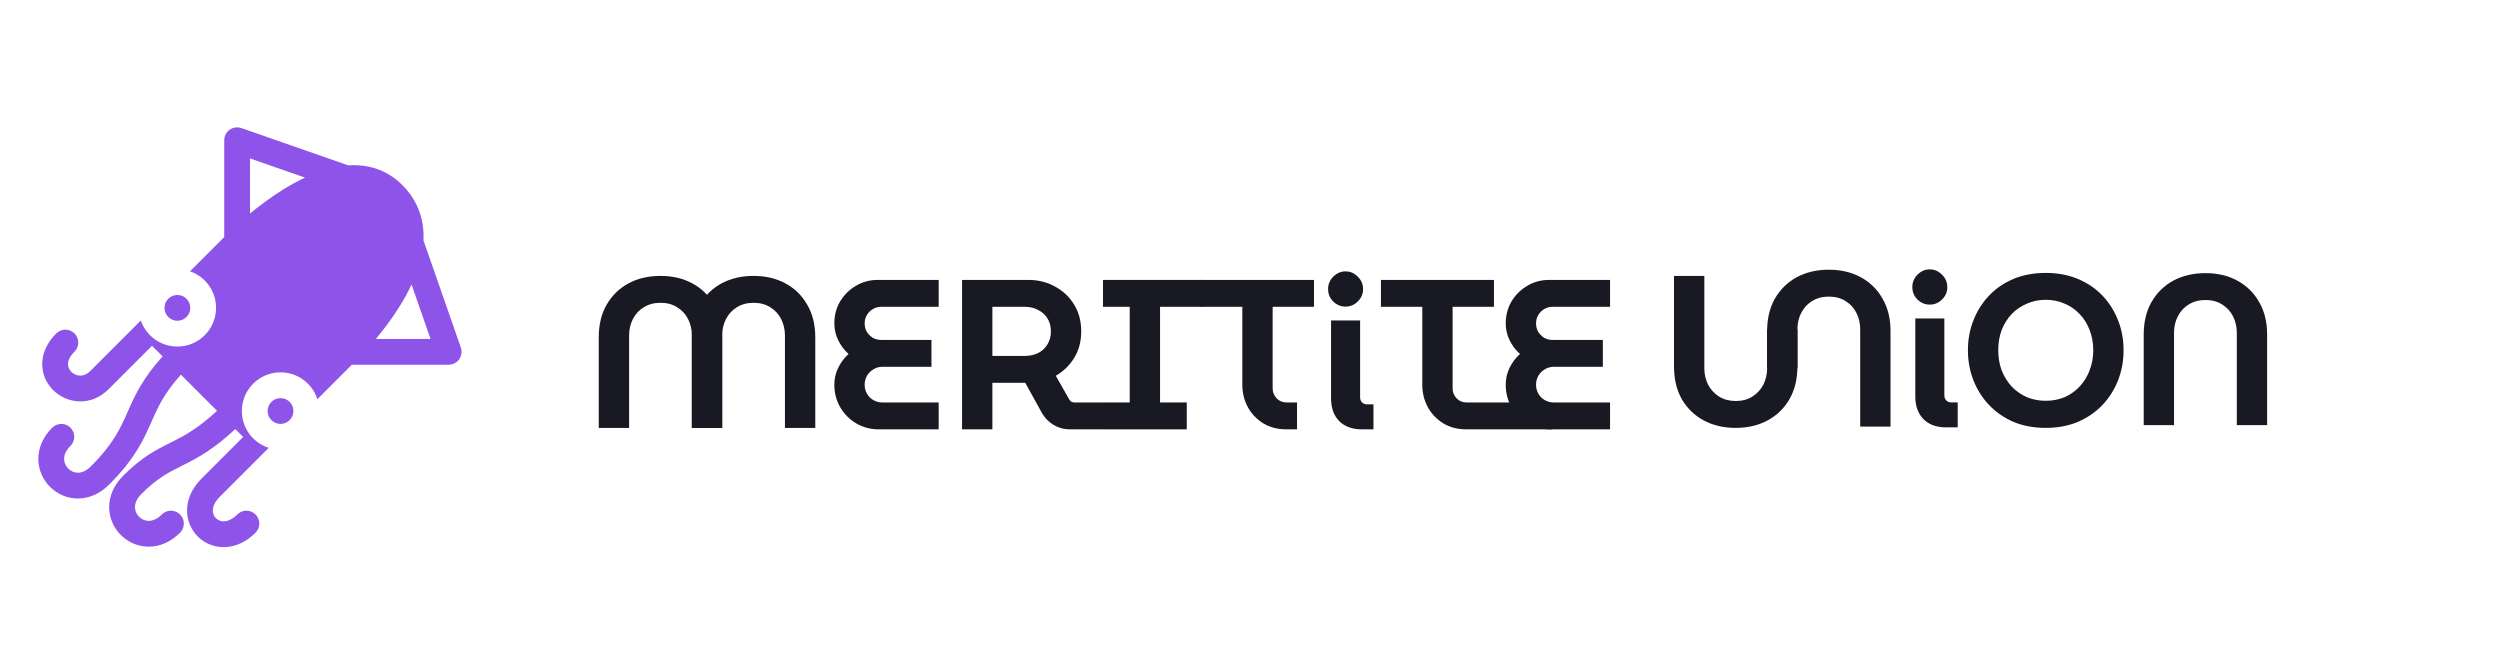<svg width="236" height="61" viewBox="0 0 236 61" fill="none" xmlns="http://www.w3.org/2000/svg">
<path fill-rule="evenodd" clip-rule="evenodd" d="M21.68 12.249C22.002 12.021 22.414 11.963 22.786 12.092L32.878 15.612C34.708 15.491 36.552 15.993 38.066 17.559C39.55 19.094 40.061 20.898 39.975 22.691L43.504 32.811C43.634 33.183 43.575 33.595 43.347 33.916C43.119 34.238 42.749 34.428 42.355 34.428L33.217 34.428L29.96 37.685C29.489 36.214 28.11 35.149 26.482 35.149C24.465 35.149 22.831 36.783 22.831 38.8C22.831 40.428 23.896 41.807 25.367 42.278L20.74 46.905C20.242 47.403 20.102 47.845 20.091 48.149C20.08 48.461 20.198 48.73 20.387 48.919C20.577 49.109 20.844 49.226 21.155 49.215C21.459 49.204 21.901 49.065 22.401 48.566C22.876 48.09 23.646 48.09 24.122 48.566C24.597 49.041 24.597 49.812 24.122 50.287C23.258 51.151 22.254 51.611 21.243 51.648C20.239 51.684 19.32 51.296 18.665 50.64C18.01 49.983 17.623 49.065 17.659 48.062C17.695 47.05 18.155 46.047 19.019 45.184L22.956 41.247L22.214 40.505C20.18 42.388 18.742 43.181 17.439 43.836L17.133 43.989C15.893 44.609 14.855 45.126 13.346 46.636C12.867 47.115 12.74 47.552 12.741 47.875C12.741 48.214 12.883 48.538 13.128 48.783C13.373 49.028 13.697 49.17 14.037 49.171C14.359 49.172 14.797 49.045 15.276 48.566C15.751 48.09 16.522 48.09 16.997 48.566C17.473 49.041 17.473 49.812 16.997 50.287C16.114 51.17 15.074 51.608 14.03 51.605C13.004 51.602 12.075 51.172 11.407 50.504C10.739 49.837 10.309 48.907 10.306 47.881C10.304 46.838 10.742 45.797 11.625 44.914C13.416 43.123 14.742 42.462 16.042 41.814C16.143 41.763 16.245 41.712 16.346 41.662C17.471 41.096 18.696 40.434 20.491 38.782L17.076 35.367C15.48 37.147 14.899 38.453 14.302 39.806L14.29 39.832C13.544 41.519 12.764 43.285 10.303 45.746C9.422 46.627 8.382 47.063 7.34 47.059C6.315 47.054 5.387 46.623 4.72 45.956C4.053 45.289 3.622 44.362 3.618 43.337C3.613 42.294 4.049 41.255 4.931 40.373C5.406 39.898 6.177 39.898 6.652 40.373C7.127 40.849 7.127 41.619 6.652 42.094C6.176 42.571 6.05 43.005 6.052 43.326C6.053 43.665 6.196 43.989 6.441 44.235C6.687 44.481 7.012 44.623 7.35 44.625C7.671 44.626 8.106 44.501 8.582 44.025C10.721 41.885 11.362 40.435 12.05 38.879L12.075 38.822C12.739 37.32 13.452 35.739 15.352 33.644L14.35 32.641L10.242 36.749C8.588 38.402 6.342 38.107 5.055 36.862C4.41 36.238 3.978 35.356 3.985 34.352C3.992 33.338 4.445 32.34 5.31 31.475C5.785 31 6.556 31 7.031 31.475C7.506 31.95 7.506 32.721 7.031 33.196C6.532 33.695 6.421 34.107 6.419 34.369C6.417 34.642 6.532 34.904 6.747 35.112C7.179 35.53 7.902 35.647 8.521 35.028L13.293 30.255C13.787 31.686 15.146 32.714 16.745 32.714C18.762 32.714 20.396 31.08 20.396 29.063C20.396 27.464 19.368 26.105 17.937 25.611L21.168 22.38L21.168 13.242C21.168 12.848 21.359 12.478 21.68 12.249ZM23.602 20.154C24.02 19.811 24.488 19.442 24.996 19.069C26.073 18.278 27.381 17.427 28.794 16.766L23.602 14.955L23.602 20.154ZM35.48 31.994L40.642 31.994L38.85 26.856C38.195 28.267 37.347 29.565 36.556 30.631C36.187 31.127 35.822 31.585 35.48 31.994Z" fill="#8E53E8"/>
<path d="M17.962 29.063C17.962 29.735 17.417 30.28 16.745 30.28C16.073 30.28 15.528 29.735 15.528 29.063C15.528 28.391 16.073 27.846 16.745 27.846C17.417 27.846 17.962 28.391 17.962 29.063Z" fill="#8E53E8"/>
<path d="M27.699 38.8C27.699 39.472 27.154 40.017 26.482 40.017C25.809 40.017 25.265 39.472 25.265 38.8C25.265 38.128 25.809 37.583 26.482 37.583C27.154 37.583 27.699 38.128 27.699 38.8Z" fill="#8E53E8"/>
<path d="M56.523 40.394V31.849C56.523 30.653 56.77 29.626 57.264 28.766C57.771 27.893 58.458 27.221 59.326 26.751C60.206 26.28 61.214 26.045 62.348 26.045C63.483 26.045 64.484 26.28 65.351 26.751C66.232 27.221 66.919 27.893 67.413 28.766C67.92 29.626 68.174 30.653 68.174 31.849V40.394H65.311V31.668C65.311 31.103 65.191 30.586 64.951 30.116C64.711 29.646 64.37 29.276 63.93 29.008C63.489 28.726 62.962 28.584 62.348 28.584C61.748 28.584 61.221 28.726 60.767 29.008C60.327 29.276 59.986 29.646 59.746 30.116C59.506 30.586 59.386 31.103 59.386 31.668V40.394H56.523Z" fill="#191923"/>
<path d="M65.311 40.394V31.849C65.311 30.653 65.558 29.626 66.052 28.766C66.559 27.893 67.246 27.221 68.114 26.751C68.995 26.28 70.002 26.045 71.136 26.045C72.271 26.045 73.272 26.28 74.139 26.751C75.02 27.221 75.707 27.893 76.201 28.766C76.708 29.626 76.962 30.653 76.962 31.849V40.394H74.099V31.668C74.099 31.103 73.979 30.586 73.739 30.116C73.499 29.646 73.158 29.276 72.718 29.008C72.278 28.726 71.75 28.584 71.136 28.584C70.536 28.584 70.009 28.726 69.555 29.008C69.115 29.276 68.774 29.646 68.534 30.116C68.294 30.586 68.174 31.103 68.174 31.668L68.174 40.394H65.311Z" fill="#191923"/>
<path d="M146.324 40.531C145.55 40.531 144.843 40.342 144.202 39.966C143.575 39.59 143.075 39.086 142.701 38.455C142.327 37.81 142.141 37.098 142.141 36.319C142.141 35.754 142.261 35.224 142.501 34.727C142.741 34.23 143.068 33.793 143.482 33.417C143.068 33.041 142.741 32.604 142.501 32.107C142.261 31.61 142.141 31.086 142.141 30.535C142.141 29.769 142.321 29.077 142.681 28.459C143.055 27.841 143.548 27.351 144.162 26.988C144.79 26.612 145.477 26.424 146.224 26.424H151.99V28.963H146.545C146.264 28.963 146.004 29.037 145.764 29.185C145.537 29.319 145.35 29.507 145.203 29.749C145.07 29.977 145.003 30.239 145.003 30.535C145.003 30.817 145.07 31.079 145.203 31.321C145.35 31.549 145.537 31.738 145.764 31.885C146.004 32.02 146.264 32.087 146.545 32.087H151.309V34.626H146.665C146.358 34.626 146.077 34.706 145.824 34.868C145.57 35.016 145.37 35.217 145.223 35.472C145.077 35.728 145.003 36.01 145.003 36.319C145.003 36.628 145.077 36.91 145.223 37.165C145.37 37.42 145.57 37.622 145.824 37.77C146.077 37.917 146.358 37.991 146.665 37.991H151.99V40.531H146.324Z" fill="#191923"/>
<path d="M138.428 40.531C137.6 40.531 136.873 40.342 136.245 39.966C135.618 39.577 135.131 39.066 134.784 38.435C134.437 37.79 134.264 37.084 134.264 36.319V28.963H130.36V26.424H141.03V28.963H137.126V36.661C137.126 37.024 137.253 37.34 137.507 37.608C137.76 37.864 138.067 37.991 138.428 37.991H143.889L146.565 40.531H138.428Z" fill="#191923"/>
<path d="M127.014 28.943C126.573 28.943 126.186 28.782 125.853 28.459C125.532 28.137 125.372 27.747 125.372 27.29C125.372 26.834 125.532 26.444 125.853 26.122C126.186 25.786 126.573 25.618 127.014 25.618C127.468 25.618 127.855 25.786 128.175 26.122C128.509 26.444 128.675 26.834 128.675 27.29C128.675 27.747 128.509 28.137 128.175 28.459C127.855 28.782 127.468 28.943 127.014 28.943ZM128.555 40.53C127.648 40.53 126.934 40.268 126.413 39.744C125.906 39.22 125.653 38.508 125.653 37.608V30.253H128.395V37.528C128.395 37.702 128.455 37.857 128.575 37.991C128.709 38.112 128.862 38.172 129.036 38.172H129.656V40.53H128.555Z" fill="#191923"/>
<path d="M121.439 40.531C120.612 40.531 119.884 40.342 119.257 39.966C118.63 39.577 118.143 39.066 117.796 38.435C117.449 37.79 117.275 37.084 117.275 36.319V28.963H113.372V26.424H124.042V28.963H120.138V36.661C120.138 37.024 120.265 37.34 120.518 37.608C120.772 37.864 121.079 37.991 121.439 37.991H122.44V40.531H121.439Z" fill="#191923"/>
<path d="M104.123 40.531V37.991H106.645V28.963H104.123V26.424H113.496V28.963H109.508V37.991H112.03V40.531H104.123Z" fill="#191923"/>
<path d="M90.818 40.531V26.424H97.084C98.005 26.424 98.839 26.632 99.586 27.049C100.347 27.452 100.947 28.016 101.388 28.741C101.842 29.467 102.068 30.313 102.068 31.281C102.068 32.221 101.848 33.054 101.408 33.779C100.967 34.492 100.387 35.056 99.666 35.472L100.947 37.729C101.001 37.81 101.068 37.877 101.148 37.931C101.228 37.971 101.321 37.991 101.428 37.991H104.137V40.531H100.987C100.427 40.531 99.913 40.389 99.446 40.107C98.992 39.825 98.632 39.456 98.365 38.999L96.784 36.137C96.663 36.137 96.537 36.137 96.403 36.137C96.283 36.137 96.163 36.137 96.043 36.137H93.681V40.531H90.818ZM93.681 33.598H96.743C97.197 33.598 97.611 33.511 97.985 33.336C98.358 33.148 98.652 32.879 98.865 32.53C99.092 32.181 99.206 31.764 99.206 31.281C99.206 30.797 99.092 30.381 98.865 30.031C98.639 29.682 98.338 29.42 97.965 29.245C97.604 29.057 97.197 28.963 96.743 28.963H93.681V33.598Z" fill="#191923"/>
<path d="M82.945 40.531C82.171 40.531 81.464 40.342 80.823 39.966C80.196 39.59 79.696 39.086 79.322 38.455C78.948 37.81 78.761 37.098 78.761 36.319C78.761 35.754 78.882 35.224 79.122 34.727C79.362 34.23 79.689 33.793 80.103 33.417C79.689 33.041 79.362 32.604 79.122 32.107C78.882 31.61 78.761 31.086 78.761 30.535C78.761 29.769 78.942 29.077 79.302 28.459C79.676 27.841 80.169 27.351 80.783 26.988C81.411 26.612 82.098 26.424 82.845 26.424H88.611V28.963H83.166C82.885 28.963 82.625 29.037 82.385 29.185C82.158 29.319 81.971 29.507 81.824 29.749C81.691 29.977 81.624 30.239 81.624 30.535C81.624 30.817 81.691 31.079 81.824 31.321C81.971 31.549 82.158 31.738 82.385 31.885C82.625 32.02 82.885 32.087 83.166 32.087H87.93V34.626H83.286C82.979 34.626 82.698 34.706 82.445 34.868C82.191 35.016 81.991 35.217 81.844 35.472C81.698 35.728 81.624 36.01 81.624 36.319C81.624 36.628 81.698 36.91 81.844 37.165C81.991 37.42 82.191 37.622 82.445 37.77C82.698 37.917 82.979 37.991 83.286 37.991H88.611V40.531H82.945Z" fill="#191923"/>
<path d="M202.366 40.131V31.587C202.366 30.391 202.613 29.363 203.107 28.503C203.614 27.63 204.301 26.959 205.168 26.488C206.049 26.018 207.057 25.783 208.191 25.783C209.326 25.783 210.327 26.018 211.194 26.488C212.075 26.959 212.762 27.63 213.256 28.503C213.763 29.363 214.017 30.391 214.017 31.587V40.131H211.154V31.405C211.154 30.841 211.034 30.324 210.794 29.854C210.553 29.383 210.213 29.014 209.773 28.745C209.332 28.463 208.805 28.322 208.191 28.322C207.591 28.322 207.064 28.463 206.61 28.745C206.169 29.014 205.829 29.383 205.589 29.854C205.349 30.324 205.228 30.841 205.228 31.405V40.131H202.366Z" fill="#191923"/>
<path d="M193.118 40.393C191.997 40.393 190.983 40.205 190.076 39.829C189.181 39.44 188.414 38.909 187.773 38.237C187.133 37.565 186.639 36.786 186.292 35.9C185.945 35.013 185.772 34.066 185.772 33.058C185.772 32.05 185.945 31.11 186.292 30.237C186.639 29.35 187.133 28.571 187.773 27.899C188.414 27.227 189.181 26.703 190.076 26.327C190.983 25.951 191.997 25.763 193.118 25.763C194.239 25.763 195.247 25.951 196.141 26.327C197.049 26.703 197.823 27.227 198.463 27.899C199.104 28.571 199.598 29.35 199.945 30.237C200.292 31.11 200.465 32.05 200.465 33.058C200.465 34.066 200.292 35.013 199.945 35.9C199.598 36.786 199.104 37.565 198.463 38.237C197.823 38.909 197.049 39.44 196.141 39.829C195.247 40.205 194.239 40.393 193.118 40.393ZM193.118 37.834C193.759 37.834 194.353 37.72 194.9 37.492C195.447 37.25 195.921 36.914 196.321 36.484C196.735 36.041 197.049 35.53 197.262 34.952C197.489 34.375 197.603 33.743 197.603 33.058C197.603 32.373 197.489 31.741 197.262 31.164C197.049 30.586 196.735 30.082 196.321 29.652C195.921 29.223 195.447 28.893 194.9 28.665C194.353 28.423 193.759 28.302 193.118 28.302C192.478 28.302 191.884 28.423 191.337 28.665C190.79 28.893 190.309 29.223 189.895 29.652C189.495 30.082 189.181 30.586 188.955 31.164C188.741 31.741 188.634 32.373 188.634 33.058C188.634 33.743 188.741 34.375 188.955 34.952C189.181 35.53 189.495 36.041 189.895 36.484C190.309 36.914 190.79 37.25 191.337 37.492C191.884 37.72 192.478 37.834 193.118 37.834Z" fill="#191923"/>
<path d="M163.852 40.393C162.717 40.393 161.71 40.158 160.829 39.688C159.962 39.217 159.274 38.552 158.767 37.693C158.273 36.819 158.026 35.785 158.026 34.589V26.045H160.889V34.77C160.889 35.335 161.009 35.852 161.249 36.322C161.49 36.779 161.83 37.148 162.27 37.431C162.724 37.713 163.251 37.854 163.852 37.854C164.466 37.854 164.993 37.713 165.433 37.431C165.874 37.148 166.214 36.779 166.454 36.322C166.695 35.852 166.815 35.335 166.815 34.77V31.083H169.677V34.589C169.677 35.785 169.424 36.819 168.917 37.693C168.423 38.552 167.735 39.217 166.855 39.688C165.987 40.158 164.986 40.393 163.852 40.393Z" fill="#191923"/>
<path d="M166.815 34.77V31.264C166.815 30.068 167.062 29.041 167.555 28.181C168.062 27.308 168.75 26.636 169.617 26.166C170.498 25.695 171.506 25.46 172.64 25.46C173.774 25.46 174.775 25.695 175.643 26.166C176.524 26.636 177.211 27.308 177.705 28.181C178.212 29.041 178.465 30.068 178.465 31.264V40.271H175.603V31.083C175.603 30.518 175.483 30.001 175.242 29.531C175.002 29.061 174.662 28.691 174.221 28.422C173.781 28.14 173.254 27.999 172.64 27.999C172.039 27.999 171.512 28.14 171.059 28.422C170.618 28.691 170.278 29.061 170.038 29.531C169.797 30.001 169.677 30.518 169.677 31.083L169.677 34.77L166.815 34.77Z" fill="#191923"/>
<path d="M182.165 28.755C181.725 28.755 181.338 28.594 181.004 28.272C180.684 27.949 180.524 27.56 180.524 27.103C180.524 26.646 180.684 26.256 181.004 25.934C181.338 25.598 181.725 25.43 182.165 25.43C182.619 25.43 183.006 25.598 183.326 25.934C183.66 26.256 183.827 26.646 183.827 27.103C183.827 27.56 183.66 27.949 183.326 28.272C183.006 28.594 182.619 28.755 182.165 28.755ZM183.707 40.343C182.799 40.343 182.085 40.081 181.565 39.557C181.058 39.033 180.804 38.321 180.804 37.421V30.065H183.547V37.34C183.547 37.515 183.607 37.669 183.727 37.804C183.86 37.925 184.014 37.985 184.187 37.985H184.808V40.343H183.707Z" fill="#191923"/>
</svg>
